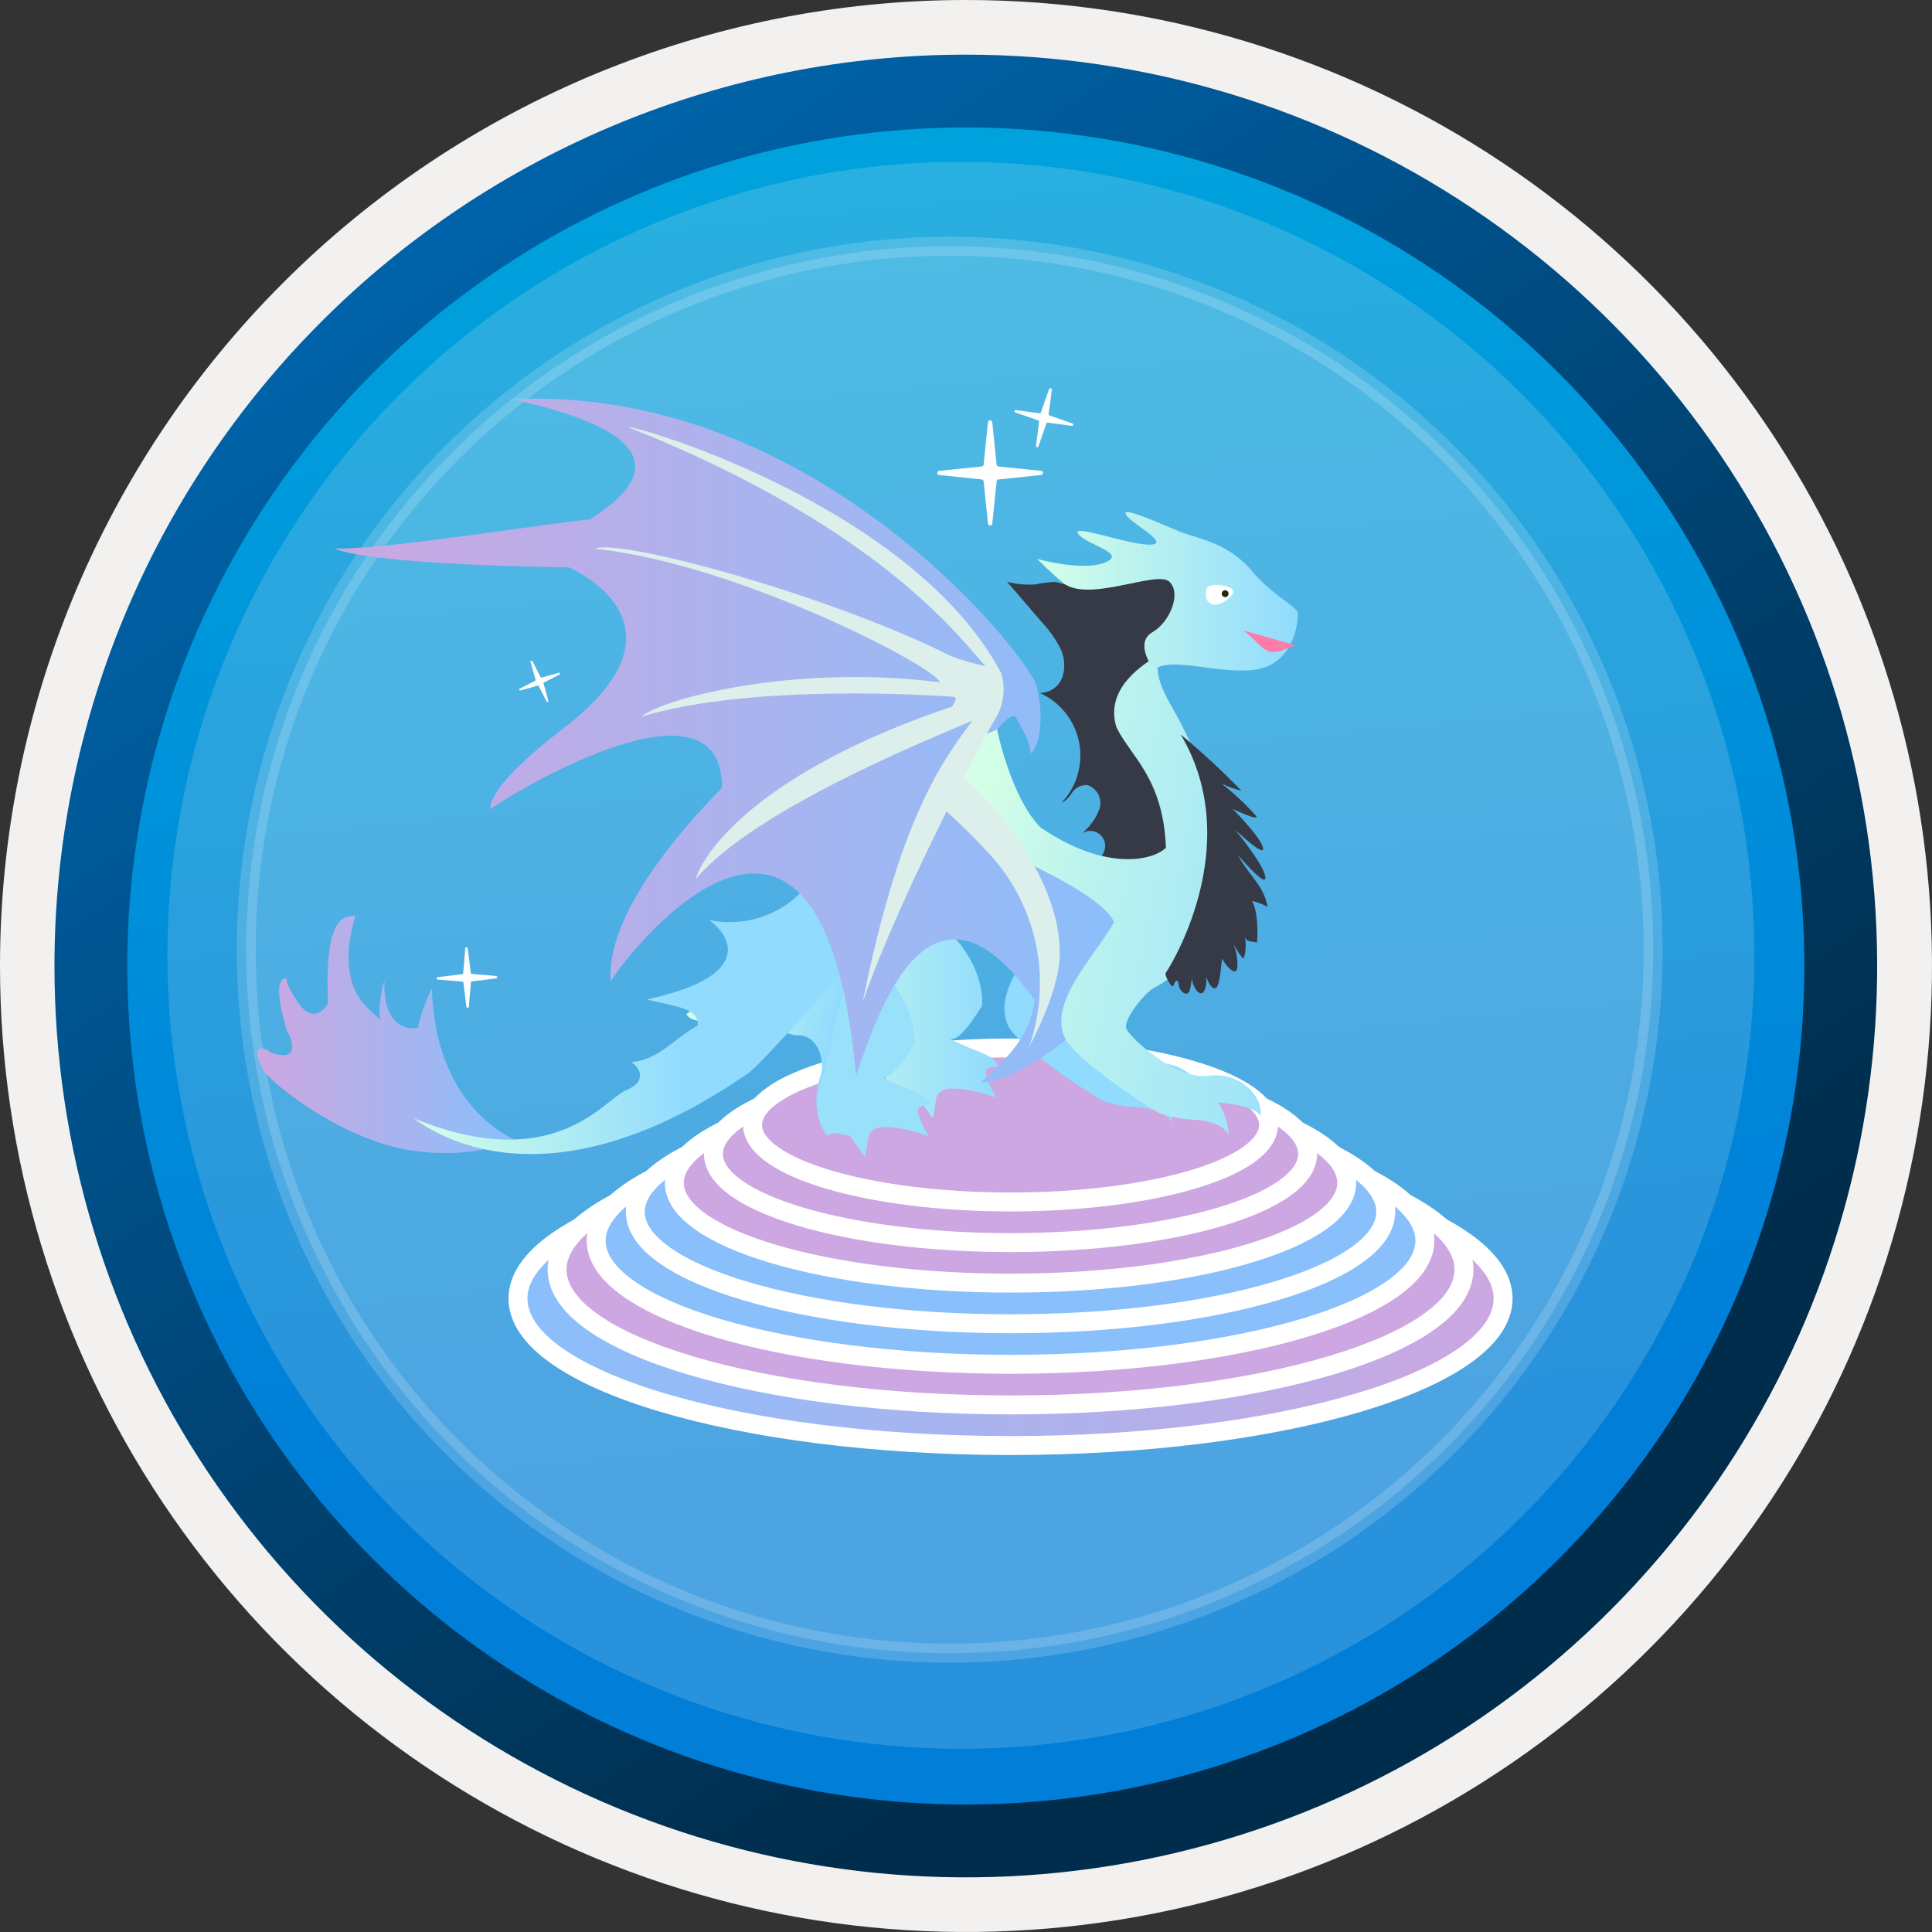 <svg width="102" height="102" viewBox="0 0 102 102" fill="none" xmlns="http://www.w3.org/2000/svg">
<rect x="0" y="0" width="102" height="102" fill="#333333" stroke="none"/>
<path d="M52.5 97.965C42.987 97.966 33.688 95.146 25.778 89.862C17.868 84.577 11.703 77.066 8.062 68.277C4.421 59.489 3.468 49.818 5.324 40.488C7.179 31.158 11.76 22.588 18.487 15.862C25.213 9.135 33.783 4.554 43.113 2.699C52.443 0.843 62.114 1.796 70.902 5.437C79.691 9.078 87.202 15.243 92.487 23.153C97.771 31.063 100.591 40.362 100.59 49.875C100.59 62.629 95.523 74.861 86.505 83.88C77.486 92.898 65.254 97.965 52.5 97.965Z" fill="url(#paint0_linear_6_7310)"/>
<path opacity="0.17" d="M50.73 92.325C42.445 92.325 34.346 89.868 27.457 85.265C20.568 80.662 15.199 74.12 12.029 66.466C8.858 58.811 8.029 50.389 9.645 42.263C11.261 34.137 15.251 26.673 21.109 20.814C26.968 14.956 34.432 10.966 42.558 9.35C50.684 7.734 59.106 8.563 66.761 11.734C74.415 14.904 80.957 20.273 85.56 27.162C90.163 34.051 92.62 42.15 92.62 50.435C92.621 55.936 91.538 61.384 89.433 66.466C87.328 71.549 84.242 76.167 80.352 80.057C76.462 83.947 71.844 87.033 66.761 89.138C61.679 91.243 56.231 92.326 50.73 92.325V92.325Z" fill="#F2F1F0"/>
<path opacity="0.17" d="M50.145 87.28C42.799 87.281 35.618 85.104 29.51 81.023C23.401 76.943 18.64 71.143 15.829 64.356C13.017 57.57 12.28 50.102 13.713 42.897C15.146 35.693 18.682 29.075 23.876 23.88C29.07 18.685 35.688 15.148 42.892 13.714C50.097 12.281 57.565 13.016 64.352 15.827C71.138 18.637 76.939 23.398 81.02 29.506C85.102 35.613 87.28 42.794 87.28 50.14C87.281 55.017 86.321 59.846 84.455 64.353C82.589 68.859 79.853 72.953 76.405 76.402C72.957 79.85 68.863 82.586 64.357 84.453C59.851 86.319 55.022 87.28 50.145 87.28V87.28Z" fill="white" stroke="white" stroke-miterlimit="10"/>
<path fill-rule="evenodd" clip-rule="evenodd" d="M98.155 51C98.155 60.328 95.389 69.446 90.207 77.201C85.025 84.957 77.659 91.001 69.041 94.571C60.423 98.14 50.941 99.073 41.793 97.254C32.644 95.433 24.241 90.941 17.646 84.345C11.051 77.749 6.56 69.346 4.741 60.197C2.921 51.049 3.856 41.566 7.426 32.949C10.996 24.332 17.042 16.967 24.798 11.786C32.554 6.604 41.672 3.839 51 3.84C57.193 3.839 63.326 5.059 69.047 7.429C74.769 9.798 79.968 13.272 84.347 17.652C88.726 22.031 92.199 27.23 94.568 32.952C96.938 38.674 98.156 44.807 98.155 51V51ZM51 0C61.087 0 70.947 2.991 79.334 8.595C87.721 14.199 94.258 22.164 98.118 31.483C101.978 40.802 102.988 51.057 101.02 60.95C99.052 70.843 94.195 79.93 87.062 87.062C79.93 94.195 70.843 99.052 60.95 101.02C51.057 102.988 40.802 101.978 31.483 98.118C22.164 94.258 14.199 87.721 8.595 79.334C2.991 70.947 0 61.087 0 51C0 37.474 5.373 24.502 14.938 14.938C24.502 5.373 37.474 0 51 0V0Z" fill="#F2F1F0"/>
<path fill-rule="evenodd" clip-rule="evenodd" d="M95.26 51C95.26 59.756 92.663 68.315 87.799 75.595C82.935 82.875 76.021 88.549 67.931 91.9C59.842 95.251 50.941 96.127 42.353 94.419C33.766 92.711 25.878 88.495 19.686 82.304C13.495 76.112 9.279 68.224 7.571 59.637C5.862 51.049 6.739 42.148 10.09 34.059C13.441 25.969 19.115 19.055 26.395 14.191C33.675 9.326 42.234 6.73 50.99 6.73C62.731 6.73 73.991 11.394 82.294 19.696C90.596 27.999 95.26 39.259 95.26 51V51ZM50.99 2.885C60.506 2.885 69.809 5.707 77.721 10.994C85.634 16.281 91.801 23.795 95.442 32.587C99.084 41.379 100.037 51.053 98.18 60.387C96.324 69.72 91.741 78.293 85.012 85.022C78.283 91.751 69.71 96.334 60.377 98.191C51.043 100.047 41.369 99.094 32.577 95.452C23.785 91.811 16.271 85.644 10.984 77.731C5.697 69.819 2.875 60.516 2.875 51C2.876 44.681 4.121 38.424 6.54 32.586C8.959 26.748 12.504 21.443 16.973 16.976C21.441 12.508 26.746 8.964 32.585 6.546C38.423 4.128 44.681 2.884 51 2.885H50.99Z" fill="url(#paint1_linear_6_7310)"/>
<path d="M24.696 50.078L24.856 51.363C24.856 51.378 24.862 51.392 24.872 51.402C24.883 51.412 24.897 51.418 24.911 51.418L26.201 51.528C26.215 51.532 26.227 51.54 26.235 51.551C26.244 51.563 26.248 51.576 26.248 51.59C26.248 51.605 26.244 51.618 26.235 51.63C26.227 51.641 26.215 51.649 26.201 51.653L24.916 51.813C24.902 51.815 24.888 51.822 24.878 51.833C24.868 51.844 24.862 51.858 24.861 51.873L24.751 53.163C24.747 53.177 24.739 53.188 24.728 53.197C24.717 53.206 24.703 53.21 24.689 53.21C24.675 53.21 24.661 53.206 24.65 53.197C24.638 53.188 24.63 53.177 24.626 53.163L24.466 51.878C24.463 51.864 24.456 51.851 24.445 51.841C24.434 51.831 24.421 51.825 24.406 51.823L23.116 51.718C23.099 51.718 23.082 51.711 23.07 51.699C23.058 51.687 23.051 51.67 23.051 51.653C23.051 51.636 23.058 51.619 23.07 51.607C23.082 51.595 23.099 51.588 23.116 51.588L24.401 51.433C24.416 51.43 24.428 51.423 24.438 51.412C24.448 51.401 24.454 51.388 24.456 51.373L24.561 50.083C24.561 50.065 24.567 50.048 24.579 50.035C24.591 50.021 24.608 50.014 24.626 50.013C24.644 50.012 24.662 50.019 24.675 50.031C24.688 50.043 24.696 50.06 24.696 50.078V50.078Z" fill="white"/>
<path d="M53.351 76.318C67.713 76.318 79.356 72.844 79.356 68.558C79.356 64.272 67.713 60.798 53.351 60.798C38.989 60.798 27.346 64.272 27.346 68.558C27.346 72.844 38.989 76.318 53.351 76.318Z" fill="url(#paint2_linear_6_7310)" stroke="white" stroke-miterlimit="10"/>
<path d="M53.351 74.173C66.573 74.173 77.291 70.974 77.291 67.028C77.291 63.082 66.573 59.883 53.351 59.883C40.13 59.883 29.411 63.082 29.411 67.028C29.411 70.974 40.13 74.173 53.351 74.173Z" fill="url(#paint3_linear_6_7310)" stroke="white" stroke-miterlimit="10"/>
<path d="M53.351 72.028C65.433 72.028 75.226 69.107 75.226 65.503C75.226 61.899 65.433 58.978 53.351 58.978C41.27 58.978 31.476 61.899 31.476 65.503C31.476 69.107 41.27 72.028 53.351 72.028Z" fill="url(#paint4_linear_6_7310)" stroke="white" stroke-miterlimit="10"/>
<path d="M53.351 69.888C64.292 69.888 73.161 67.242 73.161 63.978C73.161 60.714 64.292 58.068 53.351 58.068C42.41 58.068 33.541 60.714 33.541 63.978C33.541 67.242 42.41 69.888 53.351 69.888Z" fill="url(#paint5_linear_6_7310)" stroke="white" stroke-miterlimit="10"/>
<path d="M53.351 67.743C63.154 67.743 71.101 65.372 71.101 62.448C71.101 59.524 63.154 57.153 53.351 57.153C43.548 57.153 35.601 59.524 35.601 62.448C35.601 65.372 43.548 67.743 53.351 67.743Z" fill="url(#paint6_linear_6_7310)" stroke="white" stroke-miterlimit="10"/>
<path d="M53.351 65.603C62.014 65.603 69.036 63.508 69.036 60.923C69.036 58.338 62.014 56.243 53.351 56.243C44.689 56.243 37.666 58.338 37.666 60.923C37.666 63.508 44.689 65.603 53.351 65.603Z" fill="url(#paint7_linear_6_7310)" stroke="white" stroke-miterlimit="10"/>
<path d="M53.351 63.458C60.873 63.458 66.971 61.638 66.971 59.393C66.971 57.148 60.873 55.328 53.351 55.328C45.829 55.328 39.731 57.148 39.731 59.393C39.731 61.638 45.829 63.458 53.351 63.458Z" fill="url(#paint8_linear_6_7310)" stroke="white" stroke-miterlimit="10"/>
<path d="M63.551 58.278C63.256 57.623 61.051 57.533 61.266 57.563C61.481 57.593 61.861 58.603 61.891 59.288C61.681 58.843 61.056 58.513 59.986 58.453C59.367 58.423 58.756 58.304 58.171 58.098C58.171 58.098 54.281 55.748 53.266 54.238C52.341 52.458 54.351 50.278 55.531 48.483H60.806C60.178 49.742 59.189 50.786 57.966 51.483C57.491 51.723 56.271 53.208 56.466 53.683C56.661 54.158 59.081 56.388 60.776 56.153C62.471 55.918 63.731 57.298 63.551 58.278Z" fill="url(#paint9_linear_6_7310)"/>
<path d="M27.101 60.133C25.181 59.198 22.921 56.793 22.801 52.173C22.473 52.838 22.225 53.539 22.061 54.263C22.061 54.263 20.196 54.703 20.296 51.763C20.096 52.353 19.926 53.603 20.121 53.898C19.666 53.318 17.556 52.398 18.776 48.318C18.486 48.488 17.086 47.758 17.321 52.963C17.111 53.353 16.481 54.018 15.741 52.938C15.001 51.858 15.141 51.673 15.141 51.673C15.141 51.673 14.231 51.333 15.141 54.408C15.321 54.663 16.001 56.158 14.311 55.573C13.971 55.248 13.121 55.073 13.911 56.523C14.736 57.568 18.411 60.303 21.871 60.763C25.331 61.223 27.101 60.133 27.101 60.133Z" fill="url(#paint10_linear_6_7310)"/>
<path d="M49.506 48.768L49.601 48.823C50.696 49.523 51.976 51.368 51.841 53.113C51.216 54.113 50.566 54.963 50.161 54.853C51.761 55.668 52.361 55.588 52.741 56.318C51.961 56.318 51.741 56.398 52.596 57.938C51.686 57.663 49.561 56.983 49.416 58.053C49.271 59.123 49.241 59.023 49.241 59.023L48.446 57.923C48.446 57.923 47.406 57.628 47.341 57.888C47.276 58.148 46.211 56.658 46.921 54.678C47.101 54.178 46.921 52.558 45.626 52.608C44.881 52.608 43.066 51.108 41.626 51.648C40.186 52.188 39.811 51.488 39.811 51.488L47.761 46.028L49.506 48.768Z" fill="url(#paint11_linear_6_7310)"/>
<path d="M45.926 50.798C45.959 50.813 45.991 50.832 46.021 50.853C47.116 51.553 48.396 53.398 48.266 55.143C47.641 56.143 46.986 56.988 46.581 56.878C48.181 57.693 48.781 57.613 49.161 58.348C48.381 58.348 48.161 58.428 49.016 59.968C48.106 59.688 45.986 59.008 45.836 60.078C45.686 61.148 45.661 61.078 45.661 61.078L44.866 59.973C44.866 59.973 43.831 59.683 43.766 59.943C43.701 60.203 42.631 58.713 43.341 56.733C43.521 56.233 43.341 54.608 42.046 54.658C41.301 54.658 39.486 53.158 38.046 53.703C36.606 54.248 36.231 53.543 36.231 53.543L44.231 48.078L45.926 50.798Z" fill="url(#paint12_linear_6_7310)"/>
<path d="M42.331 47.073C41.707 47.718 40.93 48.193 40.072 48.456C39.214 48.718 38.304 48.758 37.426 48.573C38.346 49.188 40.196 51.448 34.146 52.768C35.596 53.133 36.916 53.198 36.831 54.153C35.636 54.773 34.786 55.968 33.331 56.073C33.796 56.393 34.201 57.073 33.031 57.573C31.861 58.073 29.261 62.073 21.846 59.043C22.951 59.853 28.961 63.988 39.571 56.613C40.296 56.063 44.946 50.818 44.946 50.818L42.371 46.973" fill="url(#paint13_linear_6_7310)"/>
<path d="M52.656 38.513C52.656 38.513 53.241 37.708 53.606 37.818C54.031 38.643 54.396 39.173 54.381 39.653C54.366 40.133 55.381 38.828 54.711 36.153C53.956 34.203 42.776 20.323 27.061 21.078C29.281 21.608 37.561 23.393 31.136 27.428C29.756 27.503 19.826 29.103 17.636 28.953C19.671 29.853 30.026 29.953 30.026 29.953C30.026 29.953 36.841 32.803 30.026 38.238C29.456 38.678 25.876 41.318 25.876 42.738C26.756 42.023 38.121 35.118 38.121 41.583C37.121 42.628 31.931 47.863 32.246 51.808C33.476 49.808 43.446 37.543 45.191 56.768C45.961 54.873 48.731 44.408 54.626 52.818C54.426 53.973 54.126 55.113 51.761 57.153C53.856 57.113 56.976 54.323 56.976 54.323L59.976 47.033L52.411 42.113V39.113L52.656 38.513Z" fill="url(#paint14_linear_6_7310)"/>
<path d="M53.171 30.718L55.016 32.863C55.381 33.253 55.693 33.688 55.946 34.158C56.2 34.636 56.256 35.194 56.101 35.713C56.019 35.968 55.857 36.191 55.639 36.347C55.422 36.504 55.159 36.586 54.891 36.583C55.418 36.817 55.882 37.174 56.243 37.624C56.603 38.074 56.852 38.603 56.966 39.169C57.081 39.734 57.058 40.318 56.901 40.873C56.743 41.428 56.456 41.937 56.061 42.358C56.316 42.298 56.531 41.943 56.651 41.778C56.743 41.667 56.859 41.579 56.992 41.522C57.124 41.464 57.267 41.439 57.411 41.448C57.536 41.49 57.652 41.556 57.751 41.642C57.85 41.729 57.932 41.834 57.99 41.952C58.049 42.07 58.083 42.199 58.092 42.33C58.101 42.461 58.084 42.593 58.041 42.718C57.853 43.217 57.536 43.657 57.121 43.993C57.266 43.899 57.437 43.855 57.609 43.866C57.781 43.878 57.945 43.946 58.075 44.059C58.205 44.171 58.295 44.324 58.332 44.492C58.368 44.661 58.349 44.836 58.276 44.993C58.181 45.223 57.971 45.428 58.001 45.673C58.041 46.028 58.501 46.133 58.861 46.148C59.816 46.183 60.861 46.203 61.626 45.648C62.556 44.983 62.826 43.683 62.626 42.553C62.426 41.423 61.881 40.398 61.461 39.333C60.876 37.833 60.931 36.143 60.891 34.533C60.891 34.238 60.646 33.728 60.941 33.773C61.981 33.943 62.216 33.513 62.486 33.123C62.756 32.733 62.776 31.308 62.676 30.843C62.561 30.298 61.311 30.533 60.751 30.553C60.191 30.573 59.556 30.283 59.021 30.428C58.231 30.648 57.521 31.193 56.711 31.008C56.384 30.892 56.05 30.796 55.711 30.723C55.348 30.738 54.987 30.784 54.631 30.858C54.14 30.886 53.648 30.838 53.171 30.718V30.718Z" fill="#363A46"/>
<path d="M61.261 34.528C60.486 34.978 58.286 36.283 58.941 38.393C59.686 39.938 61.411 41.068 61.556 44.753C60.961 45.378 58.466 46.093 54.931 43.683C53.356 42.078 52.641 38.513 52.641 38.513L50.796 39.288C50.796 39.288 50.796 39.373 50.761 39.528C50.611 40.729 50.844 41.947 51.427 43.008C52.009 44.07 52.912 44.92 54.006 45.438C55.961 46.368 58.291 47.593 58.821 48.678C57.761 50.553 55.261 52.973 56.261 54.888C57.261 56.388 61.166 58.753 61.166 58.753C61.75 58.962 62.362 59.083 62.981 59.113C64.051 59.168 64.676 59.498 64.881 59.943C64.851 59.258 64.466 58.248 64.256 58.218C64.046 58.188 66.256 58.278 66.546 58.933C66.726 57.933 65.476 56.553 63.781 56.793C62.086 57.033 59.681 54.793 59.471 54.323C59.261 53.853 60.471 52.363 60.971 52.128C61.471 51.893 65.641 49.453 64.361 43.568L64.181 42.898C63.624 40.879 62.811 38.94 61.761 37.128C61.261 36.238 60.891 35.268 61.261 34.528Z" fill="url(#paint15_linear_6_7310)"/>
<path d="M60.761 35.108C60.761 35.108 59.936 33.893 60.841 33.378C61.746 32.863 62.406 31.318 61.726 30.703C61.046 30.088 57.301 31.918 56.046 30.703C55.591 30.333 54.751 29.508 54.751 29.508C54.751 29.508 57.176 30.188 58.351 29.693C59.526 29.198 57.386 28.788 56.931 28.193C56.476 27.598 59.751 28.833 60.781 28.753C61.811 28.673 59.606 27.598 59.421 27.123C59.236 26.648 62.421 28.193 62.656 28.193C63.231 28.423 64.961 28.693 66.196 30.273C67.386 31.573 68.336 31.923 68.521 32.353C68.521 33.403 68.021 35.318 65.866 35.398C63.711 35.478 61.581 34.578 60.741 35.503L60.761 35.108Z" fill="url(#paint16_linear_6_7310)"/>
<path d="M64.971 31.048C64.62 30.878 64.22 30.836 63.841 30.928C63.803 30.945 63.769 30.972 63.743 31.005C63.717 31.038 63.699 31.077 63.691 31.118C63.621 31.433 63.641 31.748 63.976 31.903C64.073 31.938 64.179 31.938 64.276 31.903C64.606 31.828 64.894 31.629 65.081 31.348C65.094 31.321 65.102 31.292 65.104 31.262C65.106 31.232 65.101 31.202 65.091 31.174C65.081 31.146 65.065 31.12 65.044 31.099C65.023 31.077 64.999 31.06 64.971 31.048Z" fill="white"/>
<path d="M65.631 33.283C66.346 33.808 66.451 34.118 66.906 34.353C67.361 34.588 67.961 34.178 68.446 34.078" fill="#FF7BAC"/>
<path d="M64.682 31.524C64.781 31.524 64.862 31.443 64.862 31.343C64.862 31.244 64.781 31.163 64.682 31.163C64.582 31.163 64.501 31.244 64.501 31.343C64.501 31.443 64.582 31.524 64.682 31.524Z" fill="#262710"/>
<path d="M50.191 34.633C43.651 31.348 32.546 28.383 31.426 28.973C39.061 29.773 49.631 35.353 49.601 36.018C41.516 35.018 34.706 37.018 33.881 37.833C39.751 36.048 49.551 36.738 50.111 36.768C50.671 36.798 50.431 36.953 50.271 37.303C40.101 40.718 37.136 44.988 36.736 46.403C39.806 42.773 48.831 39.118 51.336 38.048C49.961 39.933 47.561 42.848 45.551 52.878C47.691 46.818 52.351 38.183 52.646 37.783C53.007 37.091 53.084 36.286 52.861 35.538C48.296 26.943 34.201 22.618 33.131 22.538C46.851 27.983 50.966 34.098 52.031 35.163C51.404 35.038 50.789 34.86 50.191 34.633V34.633Z" fill="#DDEFEB"/>
<path d="M49.626 42.513C49.861 42.748 51.036 43.773 52.246 45.093C53.463 46.417 54.304 48.042 54.681 49.801C55.058 51.559 54.958 53.386 54.391 55.093C54.346 55.223 54.316 55.298 54.316 55.298C54.316 55.298 55.871 52.508 55.946 50.518C56.101 46.118 51.686 41.578 50.761 40.988C49.836 40.398 49.626 42.513 49.626 42.513Z" fill="#DDEFEB"/>
<path d="M62.336 38.778C63.457 39.709 64.527 40.701 65.541 41.748C65.18 41.657 64.828 41.532 64.491 41.373C65.156 41.886 65.77 42.46 66.326 43.088C66.486 43.378 65.076 42.708 65.076 42.708C65.076 42.708 66.536 44.158 66.681 44.753C66.826 45.348 65.181 43.778 65.181 43.778C65.181 43.778 66.681 45.568 66.801 46.278C66.921 46.988 65.351 45.138 65.351 45.138C65.996 46.303 66.726 46.753 66.921 47.883C66.665 47.734 66.387 47.627 66.096 47.568C66.421 48.068 66.421 49.438 66.351 49.778C66.081 49.633 65.791 49.818 65.706 49.378C65.799 49.776 65.787 50.191 65.671 50.583C65.596 50.693 65.121 49.853 65.121 49.853C65.28 50.237 65.35 50.653 65.326 51.068C65.266 51.663 64.626 50.863 64.551 50.643C64.476 50.423 64.466 51.933 64.211 52.143C63.956 52.353 63.641 51.573 63.626 51.318C63.611 51.063 63.811 51.903 63.576 52.318C63.341 52.733 62.936 52.013 62.936 51.698C62.936 51.383 62.896 52.133 62.776 52.368C62.656 52.603 62.276 52.368 62.231 51.988C62.186 51.608 62.011 51.818 61.951 52.038C61.891 52.258 61.451 51.453 61.546 51.358C61.641 51.263 65.856 44.703 62.336 38.778Z" fill="#363A46"/>
<path d="M52.386 22.283L52.616 24.528C52.62 24.553 52.632 24.576 52.65 24.594C52.668 24.612 52.691 24.624 52.716 24.628L54.956 24.858C54.985 24.858 55.013 24.869 55.034 24.89C55.055 24.911 55.066 24.939 55.066 24.968C55.066 24.997 55.055 25.025 55.034 25.046C55.013 25.066 54.985 25.078 54.956 25.078L52.716 25.313C52.69 25.315 52.666 25.326 52.648 25.345C52.63 25.363 52.618 25.387 52.616 25.413L52.386 27.653C52.381 27.679 52.367 27.702 52.346 27.718C52.326 27.735 52.3 27.744 52.274 27.744C52.247 27.744 52.222 27.735 52.201 27.718C52.181 27.702 52.167 27.679 52.161 27.653L51.931 25.413C51.929 25.387 51.918 25.363 51.899 25.345C51.881 25.326 51.857 25.315 51.831 25.313L49.591 25.078C49.562 25.078 49.534 25.066 49.513 25.046C49.493 25.025 49.481 24.997 49.481 24.968C49.481 24.939 49.493 24.911 49.513 24.89C49.534 24.869 49.562 24.858 49.591 24.858L51.831 24.628C51.857 24.625 51.88 24.613 51.898 24.595C51.916 24.577 51.928 24.553 51.931 24.528L52.161 22.283C52.167 22.257 52.181 22.234 52.201 22.217C52.222 22.201 52.247 22.192 52.274 22.192C52.3 22.192 52.326 22.201 52.346 22.217C52.367 22.234 52.381 22.257 52.386 22.283V22.283Z" fill="white"/>
<path d="M28.106 34.903L28.541 35.748C28.546 35.758 28.554 35.767 28.564 35.771C28.574 35.776 28.586 35.776 28.596 35.773L29.511 35.518C29.522 35.517 29.533 35.519 29.543 35.525C29.552 35.531 29.559 35.539 29.563 35.55C29.567 35.56 29.568 35.571 29.565 35.582C29.562 35.592 29.555 35.602 29.546 35.608L28.701 36.043C28.696 36.051 28.693 36.061 28.693 36.071C28.693 36.08 28.696 36.09 28.701 36.098L28.956 37.018C28.956 37.029 28.953 37.039 28.947 37.047C28.941 37.056 28.932 37.062 28.922 37.065C28.912 37.069 28.901 37.069 28.891 37.066C28.881 37.063 28.873 37.056 28.866 37.048L28.431 36.203C28.423 36.198 28.413 36.195 28.404 36.195C28.394 36.195 28.384 36.198 28.376 36.203L27.456 36.458C27.446 36.458 27.436 36.455 27.427 36.449C27.419 36.442 27.412 36.434 27.409 36.424C27.405 36.414 27.405 36.403 27.409 36.393C27.412 36.383 27.418 36.374 27.426 36.368L28.271 35.933C28.277 35.925 28.281 35.915 28.281 35.906C28.281 35.895 28.277 35.886 28.271 35.878L28.016 34.963C28.008 34.951 28.005 34.936 28.008 34.922C28.011 34.908 28.019 34.896 28.031 34.888C28.043 34.88 28.058 34.877 28.072 34.88C28.086 34.883 28.098 34.891 28.106 34.903V34.903Z" fill="white"/>
<path d="M55.531 20.588L55.361 21.863C55.359 21.878 55.363 21.893 55.371 21.906C55.379 21.919 55.392 21.928 55.406 21.933L56.621 22.358C56.636 22.364 56.648 22.375 56.655 22.389C56.662 22.402 56.664 22.418 56.66 22.433C56.656 22.449 56.647 22.462 56.635 22.471C56.622 22.48 56.607 22.484 56.591 22.483L55.316 22.313C55.301 22.312 55.286 22.316 55.274 22.324C55.261 22.332 55.252 22.344 55.246 22.358L54.821 23.573C54.815 23.587 54.804 23.599 54.791 23.607C54.777 23.614 54.761 23.616 54.746 23.612C54.731 23.608 54.717 23.599 54.708 23.587C54.699 23.574 54.695 23.559 54.696 23.543L54.861 22.268C54.864 22.253 54.862 22.238 54.855 22.225C54.847 22.212 54.835 22.203 54.821 22.198L53.606 21.773C53.593 21.769 53.581 21.761 53.572 21.75C53.564 21.738 53.559 21.725 53.559 21.711C53.559 21.696 53.564 21.683 53.572 21.671C53.581 21.66 53.593 21.652 53.606 21.648L54.886 21.818C54.901 21.819 54.916 21.815 54.929 21.807C54.941 21.799 54.951 21.787 54.956 21.773L55.381 20.558C55.385 20.538 55.397 20.521 55.414 20.509C55.431 20.498 55.451 20.494 55.471 20.498C55.491 20.502 55.509 20.514 55.52 20.531C55.531 20.547 55.535 20.568 55.531 20.588V20.588Z" fill="white"/>
<defs>
<linearGradient id="paint0_linear_6_7310" x1="46.84" y1="-9.14" x2="54.995" y2="75.9" gradientUnits="userSpaceOnUse">
<stop stop-color="#00ABDE"/>
<stop offset="1" stop-color="#007ED8"/>
</linearGradient>
<linearGradient id="paint1_linear_6_7310" x1="1.1" y1="-22.59" x2="99.245" y2="122.155" gradientUnits="userSpaceOnUse">
<stop stop-color="#007ED8"/>
<stop offset="0.71" stop-color="#002D4C"/>
</linearGradient>
<linearGradient id="paint2_linear_6_7310" x1="79.413" y1="68.958" x2="27.428" y2="68.958" gradientUnits="userSpaceOnUse">
<stop stop-color="#CCA7E1"/>
<stop offset="0.6" stop-color="#A5B5F0"/>
<stop offset="1" stop-color="#89BFFB"/>
</linearGradient>
<linearGradient id="paint3_linear_6_7310" x1="-2175.81" y1="-19132.2" x2="-6745.4" y2="-19132.2" gradientUnits="userSpaceOnUse">
<stop stop-color="#CCA7E1"/>
<stop offset="0.6" stop-color="#A5B5F0"/>
<stop offset="1" stop-color="#89BFFB"/>
</linearGradient>
<linearGradient id="paint4_linear_6_7310" x1="6238.64" y1="-12842.8" x2="2395.65" y2="-12842.8" gradientUnits="userSpaceOnUse">
<stop stop-color="#CCA7E1"/>
<stop offset="0.6" stop-color="#A5B5F0"/>
<stop offset="1" stop-color="#89BFFB"/>
</linearGradient>
<linearGradient id="paint5_linear_6_7310" x1="13034.3" y1="-7303.14" x2="9898.13" y2="-7303.14" gradientUnits="userSpaceOnUse">
<stop stop-color="#CCA7E1"/>
<stop offset="0.6" stop-color="#A5B5F0"/>
<stop offset="1" stop-color="#89BFFB"/>
</linearGradient>
<linearGradient id="paint6_linear_6_7310" x1="16259.9" y1="-2829.67" x2="18851.7" y2="-2829.67" gradientUnits="userSpaceOnUse">
<stop stop-color="#CCA7E1"/>
<stop offset="0.6" stop-color="#A5B5F0"/>
<stop offset="1" stop-color="#89BFFB"/>
</linearGradient>
<linearGradient id="paint7_linear_6_7310" x1="19953.2" y1="901.726" x2="21910.2" y2="901.726" gradientUnits="userSpaceOnUse">
<stop stop-color="#CCA7E1"/>
<stop offset="0.6" stop-color="#A5B5F0"/>
<stop offset="1" stop-color="#89BFFB"/>
</linearGradient>
<linearGradient id="paint8_linear_6_7310" x1="2231.46" y1="1023.53" x2="3715.5" y2="1023.53" gradientUnits="userSpaceOnUse">
<stop stop-color="#CCA7E1"/>
<stop offset="0.6" stop-color="#A5B5F0"/>
<stop offset="1" stop-color="#89BFFB"/>
</linearGradient>
<linearGradient id="paint9_linear_6_7310" x1="42.626" y1="53.888" x2="53.161" y2="53.888" gradientUnits="userSpaceOnUse">
<stop stop-color="#D4FFE6"/>
<stop offset="0.59" stop-color="#ADEBF4"/>
<stop offset="1" stop-color="#90DBFE"/>
</linearGradient>
<linearGradient id="paint10_linear_6_7310" x1="13.593" y1="54.597" x2="27.108" y2="54.597" gradientUnits="userSpaceOnUse">
<stop stop-color="#CCA7E1"/>
<stop offset="0.6" stop-color="#A5B5F0"/>
<stop offset="1" stop-color="#89BFFB"/>
</linearGradient>
<linearGradient id="paint11_linear_6_7310" x1="39.803" y1="52.515" x2="52.733" y2="52.515" gradientUnits="userSpaceOnUse">
<stop stop-color="#D4FFE6"/>
<stop offset="0.59" stop-color="#ADEBF4"/>
<stop offset="1" stop-color="#90DBFE"/>
</linearGradient>
<linearGradient id="paint12_linear_6_7310" x1="36.231" y1="54.579" x2="43.559" y2="56.343" gradientUnits="userSpaceOnUse">
<stop stop-color="#D4FFE6"/>
<stop offset="0.59" stop-color="#ADEBF4"/>
<stop offset="1" stop-color="#90DBFE"/>
<stop offset="1" stop-color="#99E0FB"/>
</linearGradient>
<linearGradient id="paint13_linear_6_7310" x1="21.831" y1="53.938" x2="36.227" y2="53.951" gradientUnits="userSpaceOnUse">
<stop stop-color="#D4FFE6"/>
<stop offset="0.59" stop-color="#ADEBF4"/>
<stop offset="0.825" stop-color="#9DE2FA"/>
<stop offset="1" stop-color="#90DBFE"/>
</linearGradient>
<linearGradient id="paint14_linear_6_7310" x1="17.661" y1="39.1" x2="59.996" y2="39.1" gradientUnits="userSpaceOnUse">
<stop stop-color="#CCA7E1"/>
<stop offset="0.6" stop-color="#A5B5F0"/>
<stop offset="1" stop-color="#89BFFB"/>
</linearGradient>
<linearGradient id="paint15_linear_6_7310" x1="50.717" y1="47.236" x2="70.63" y2="51.096" gradientUnits="userSpaceOnUse">
<stop stop-color="#D4FFE6"/>
<stop offset="0.334" stop-color="#BAF2EF"/>
<stop offset="0.59" stop-color="#ADEBF4"/>
<stop offset="0.79" stop-color="#A3E6F7"/>
<stop offset="1" stop-color="#90DBFE"/>
</linearGradient>
<linearGradient id="paint16_linear_6_7310" x1="54.751" y1="31.268" x2="68.521" y2="31.268" gradientUnits="userSpaceOnUse">
<stop stop-color="#D4FFE6"/>
<stop offset="0.59" stop-color="#ADEBF4"/>
<stop offset="1" stop-color="#90DBFE"/>
</linearGradient>
</defs>
</svg>
